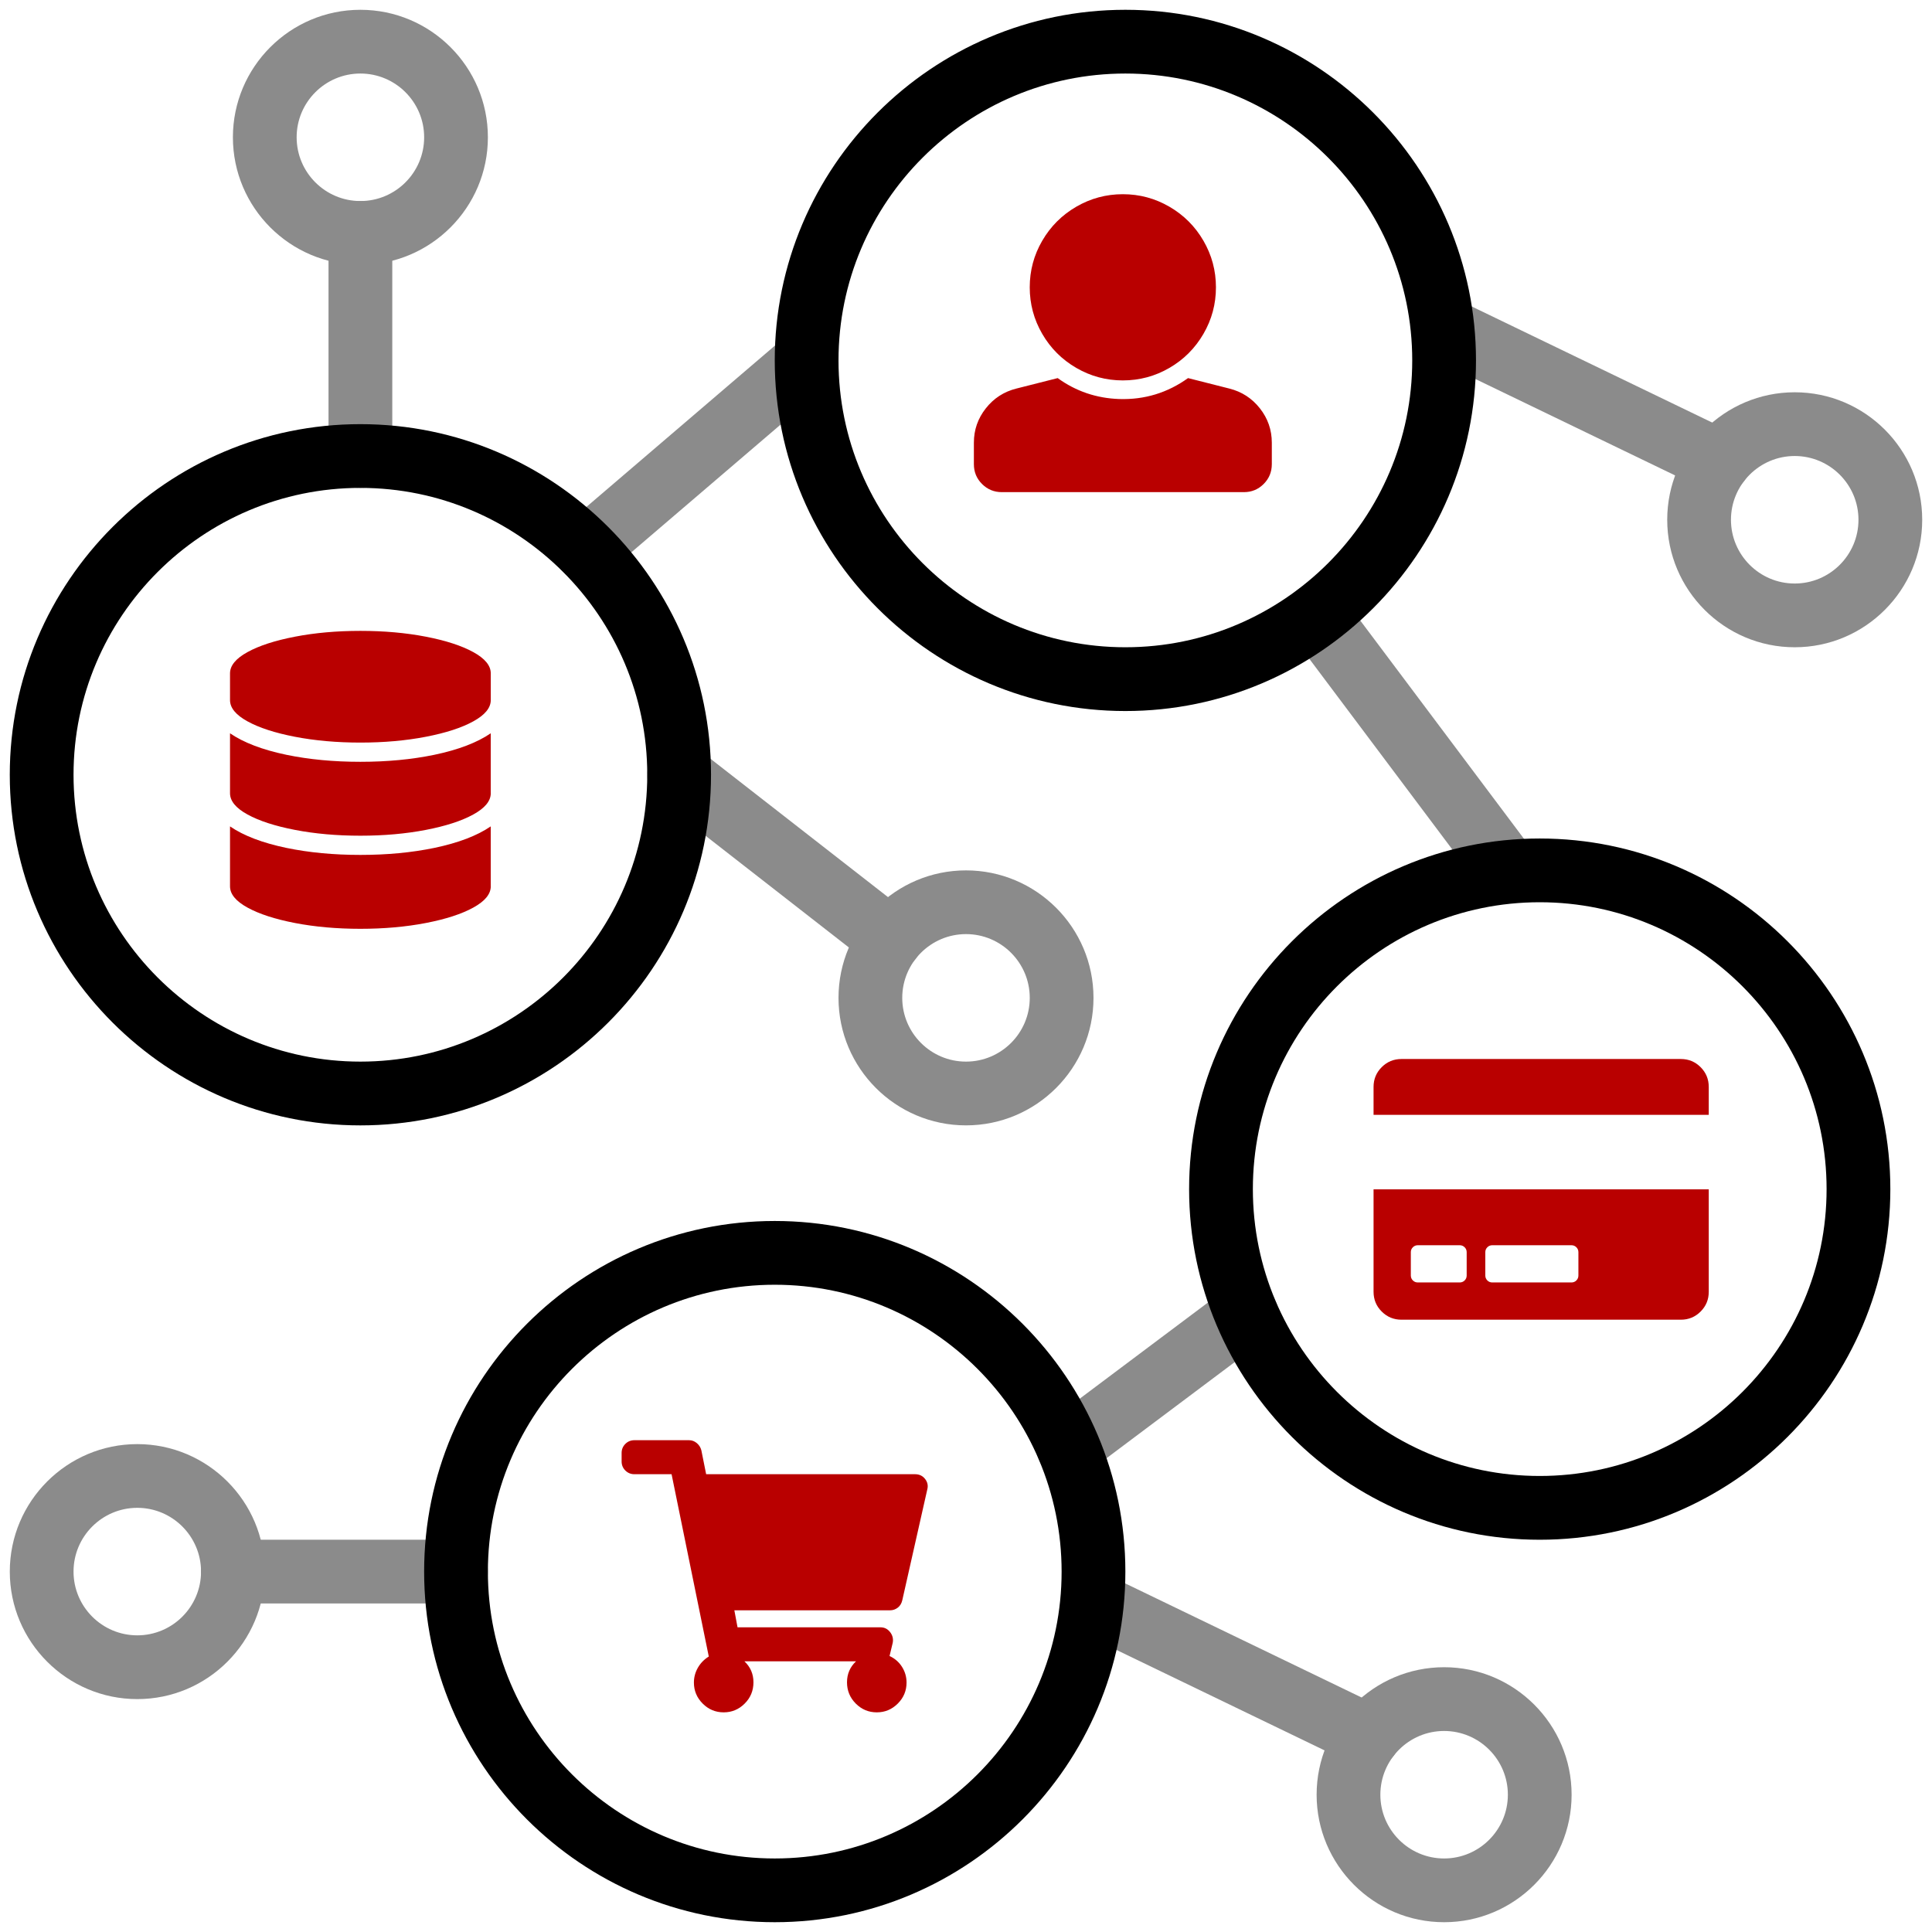 <?xml version="1.0" encoding="utf-8"?>
<!-- Generator: Adobe Illustrator 19.0.0, SVG Export Plug-In . SVG Version: 6.00 Build 0)  -->
<svg version="1.1" id="Layer_1" xmlns="http://www.w3.org/2000/svg" xmlns:xlink="http://www.w3.org/1999/xlink" x="0px" y="0px"
	 width="100px" height="100px" viewBox="165 370.89 100 100" enable-background="new 165 370.89 100 100" xml:space="preserve">
<g>
	<g>
		<path fill="#8B8B8B" d="M244.366,414.953l-9.899-13.198c-0.546-0.731-1.58-0.874-2.31-0.33c-0.729,0.546-0.876,1.58-0.33,2.308
			l9.899,13.198c0.325,0.432,0.82,0.66,1.321,0.66c0.343,0,0.691-0.107,0.988-0.33C244.765,416.714,244.912,415.68,244.366,414.953z
			"/>
	</g>
</g>
<g>
	<g>
		<path fill="#8B8B8B" d="M257.894,391.194c-3.639,0-6.599,2.96-6.599,6.599c0,3.639,2.96,6.599,6.599,6.599
			c3.639,0,6.599-2.96,6.599-6.599C264.493,394.154,261.533,391.194,257.894,391.194z M257.894,401.093c-1.82,0-3.3-1.48-3.3-3.3
			c0-1.82,1.48-3.3,3.3-3.3s3.3,1.48,3.3,3.3C261.194,399.613,259.714,401.093,257.894,401.093z"/>
	</g>
</g>
<g>
	<g>
		<path fill="#8B8B8B" d="M172.106,445.637c-3.639,0-6.599,2.96-6.599,6.599s2.96,6.599,6.599,6.599c3.639,0,6.599-2.96,6.599-6.599
			S175.745,445.637,172.106,445.637z M172.106,455.535c-1.82,0-3.3-1.48-3.3-3.3c0-1.82,1.48-3.3,3.3-3.3c1.82,0,3.3,1.48,3.3,3.3
			C175.406,454.055,173.926,455.535,172.106,455.535z"/>
	</g>
</g>
<g>
	<g>
		<path fill="#8B8B8B" d="M254.695,393.279l-14.233-6.871c-0.822-0.398-1.806-0.051-2.202,0.769
			c-0.396,0.82-0.051,1.807,0.769,2.202l14.233,6.871c0.231,0.112,0.475,0.165,0.716,0.165c0.614,0,1.203-0.343,1.486-0.934
			C255.86,394.662,255.515,393.675,254.695,393.279z"/>
	</g>
</g>
<g>
	<g>
		<path fill="#8B8B8B" d="M239.747,457.185c-3.639,0-6.599,2.96-6.599,6.599c0,3.639,2.96,6.599,6.599,6.599
			c3.639,0,6.599-2.96,6.599-6.599S243.386,457.185,239.747,457.185z M239.747,467.084c-1.82,0-3.3-1.48-3.3-3.3
			c0-1.82,1.48-3.299,3.3-3.299c1.82,0,3.3,1.48,3.3,3.3C243.046,465.604,241.566,467.084,239.747,467.084z"/>
	</g>
</g>
<g>
	<g>
		<path fill="#8B8B8B" d="M236.548,459.27l-14.233-6.871c-0.822-0.398-1.807-0.053-2.202,0.769c-0.396,0.82-0.051,1.806,0.769,2.202
			l14.233,6.871c0.231,0.112,0.475,0.165,0.716,0.165c0.614,0,1.203-0.343,1.487-0.934
			C237.712,460.653,237.368,459.666,236.548,459.27z"/>
	</g>
</g>
<g>
	<g>
		<path fill="#8B8B8B" d="M215,415.941c-3.639,0-6.599,2.96-6.599,6.599c0,3.639,2.96,6.599,6.599,6.599
			c3.639,0,6.599-2.96,6.599-6.599C221.599,418.9,218.639,415.941,215,415.941z M215,425.839c-1.82,0-3.3-1.48-3.3-3.3
			c0-1.82,1.48-3.3,3.3-3.3c1.82,0,3.3,1.48,3.3,3.3C218.3,424.36,216.82,425.839,215,425.839z"/>
	</g>
</g>
<g>
	<g>
		<path fill="#8B8B8B" d="M212.1,418.211l-10.933-8.521c-0.719-0.556-1.755-0.432-2.316,0.287c-0.559,0.719-0.432,1.755,0.287,2.316
			l10.933,8.521c0.302,0.234,0.658,0.348,1.013,0.348c0.492,0,0.977-0.218,1.303-0.635
			C212.946,419.808,212.819,418.772,212.1,418.211z"/>
	</g>
</g>
<g>
	<g>
		<path fill="#8B8B8B" d="M208.007,388.47c-0.592-0.69-1.633-0.772-2.326-0.18l-11.433,9.783c-0.693,0.592-0.774,1.633-0.182,2.326
			c0.327,0.381,0.789,0.577,1.254,0.577c0.38,0,0.761-0.13,1.072-0.398l11.433-9.783
			C208.518,390.204,208.599,389.163,208.007,388.47z"/>
	</g>
</g>
<g>
	<g>
		<path fill="#8B8B8B" d="M230.826,437.894c-0.546-0.729-1.58-0.876-2.31-0.33l-9.216,6.911c-0.729,0.546-0.876,1.58-0.33,2.308
			c0.325,0.432,0.82,0.66,1.321,0.66c0.345,0,0.691-0.109,0.988-0.33l9.216-6.911C231.225,439.656,231.372,438.622,230.826,437.894z
			"/>
	</g>
</g>
<g>
	<g>
		<path fill="#8B8B8B" d="M188.604,450.586h-11.549c-0.911,0-1.65,0.737-1.65,1.65s0.739,1.65,1.65,1.65h11.548
			c0.911,0,1.65-0.737,1.65-1.65S189.514,450.586,188.604,450.586z"/>
	</g>
</g>
<g>
	<g>
		<path fill="#8B8B8B" d="M183.654,371.397c-3.639,0-6.599,2.96-6.599,6.599c0,3.639,2.96,6.599,6.599,6.599
			c3.639,0,6.599-2.96,6.599-6.599C190.253,374.357,187.294,371.397,183.654,371.397z M183.654,381.296c-1.82,0-3.3-1.48-3.3-3.3
			c0-1.82,1.48-3.3,3.3-3.3c1.82,0,3.3,1.48,3.3,3.3C186.954,379.816,185.474,381.296,183.654,381.296z"/>
	</g>
</g>
<g>
	<g>
		<path fill="#8B8B8B" d="M183.654,381.296c-0.911,0-1.65,0.737-1.65,1.65v11.548c0,0.912,0.739,1.65,1.65,1.65
			s1.65-0.737,1.65-1.65v-11.548C185.304,382.033,184.565,381.296,183.654,381.296z"/>
	</g>
</g>
<g>
	<g>
		<path d="M244.696,414.291c-10.006,0-18.148,8.142-18.148,18.148s8.142,18.148,18.148,18.148s18.148-8.142,18.148-18.148
			S254.702,414.291,244.696,414.291z M244.696,447.286c-8.188,0-14.848-6.66-14.848-14.848c0-8.188,6.66-14.848,14.848-14.848
			s14.848,6.66,14.848,14.848C259.544,440.626,252.884,447.286,244.696,447.286z"/>
	</g>
</g>
<g>
	<g>
		<path d="M205.101,434.088c-10.006,0-18.148,8.142-18.148,18.148s8.142,18.147,18.148,18.147s18.148-8.142,18.148-18.148
			S215.107,434.088,205.101,434.088z M205.101,467.084c-8.188,0-14.848-6.66-14.848-14.848s6.66-14.848,14.848-14.848
			s14.848,6.66,14.848,14.848C219.949,460.423,213.289,467.084,205.101,467.084z"/>
	</g>
</g>
<g>
	<g>
		<path d="M183.654,392.844c-10.006,0-18.148,8.142-18.148,18.148s8.142,18.148,18.148,18.148s18.148-8.142,18.148-18.148
			C201.802,400.985,193.66,392.844,183.654,392.844z M183.654,425.839c-8.188,0-14.848-6.66-14.848-14.848
			s6.66-14.848,14.848-14.848s14.848,6.66,14.848,14.848C198.502,419.179,191.842,425.839,183.654,425.839z"/>
	</g>
</g>
<g>
	<g>
		<path d="M223.249,371.397c-10.006,0-18.148,8.142-18.148,18.148s8.142,18.148,18.148,18.148s18.148-8.142,18.148-18.148
			C241.396,379.539,233.255,371.397,223.249,371.397z M223.249,404.392c-8.188,0-14.848-6.66-14.848-14.848
			s6.66-14.848,14.848-14.848s14.848,6.66,14.848,14.848C238.097,397.732,231.437,404.392,223.249,404.392z"/>
	</g>
</g>
<g>
	<path fill="#B90000" d="M190.402,407.128c0,0.401-0.301,0.768-0.904,1.099c-0.602,0.332-1.42,0.598-2.455,0.798
		s-2.164,0.301-3.389,0.301s-2.354-0.101-3.389-0.301s-1.853-0.467-2.455-0.798c-0.603-0.331-0.904-0.698-0.904-1.099v-1.386
		c0-0.401,0.301-0.768,0.904-1.099c0.602-0.332,1.42-0.598,2.455-0.798s2.164-0.301,3.389-0.301s2.354,0.101,3.389,0.301
		s1.853,0.467,2.455,0.798c0.603,0.331,0.904,0.698,0.904,1.099V407.128z M190.402,411.948c0,0.401-0.301,0.768-0.904,1.099
		c-0.602,0.332-1.42,0.598-2.455,0.798s-2.164,0.301-3.389,0.301s-2.354-0.101-3.389-0.301s-1.853-0.467-2.455-0.798
		c-0.603-0.331-0.904-0.698-0.904-1.099v-3.103c0.703,0.482,1.677,0.854,2.922,1.114c1.165,0.241,2.439,0.362,3.825,0.362
		s2.661-0.121,3.825-0.362c1.245-0.261,2.219-0.632,2.922-1.114V411.948z M190.402,416.767c0,0.401-0.301,0.768-0.904,1.099
		c-0.602,0.332-1.42,0.598-2.455,0.798s-2.164,0.301-3.389,0.301s-2.354-0.101-3.389-0.301s-1.853-0.467-2.455-0.798
		c-0.603-0.331-0.904-0.698-0.904-1.099v-3.103c0.703,0.482,1.677,0.854,2.922,1.114c1.165,0.241,2.439,0.362,3.825,0.362
		s2.661-0.121,3.825-0.362c1.245-0.261,2.219-0.632,2.922-1.114V416.767z"/>
</g>
<g>
	<path fill="#B90000" d="M228.631,391.002c0.643,0.161,1.169,0.502,1.581,1.024c0.411,0.522,0.617,1.114,0.617,1.777v1.114
		c0,0.402-0.141,0.743-0.422,1.024c-0.28,0.281-0.622,0.422-1.023,0.422h-12.53c-0.402,0-0.743-0.141-1.024-0.422
		c-0.281-0.281-0.422-0.622-0.422-1.024v-1.114c0-0.663,0.206-1.255,0.618-1.777c0.411-0.522,0.938-0.863,1.581-1.024l2.139-0.542
		c0.943,0.683,2.008,1.044,3.192,1.084c1.306,0.04,2.49-0.321,3.555-1.084L228.631,391.002z M223.118,380.942
		c-0.863,0-1.666,0.216-2.409,0.647s-1.331,1.019-1.763,1.762s-0.647,1.546-0.647,2.41s0.216,1.667,0.647,2.41
		s1.02,1.331,1.763,1.762s1.546,0.647,2.409,0.647s1.667-0.216,2.41-0.647s1.33-1.019,1.762-1.762s0.647-1.546,0.647-2.41
		s-0.216-1.667-0.647-2.41s-1.019-1.331-1.762-1.762S223.981,380.942,223.118,380.942z"/>
</g>
<g>
	<path fill="#B90000" d="M253.445,428.595h-17.35v-1.445c0-0.402,0.141-0.743,0.422-1.024s0.622-0.422,1.024-0.422H252
		c0.401,0,0.743,0.141,1.023,0.422c0.281,0.281,0.422,0.622,0.422,1.024V428.595z M236.518,438.776
		c0.281,0.281,0.622,0.422,1.024,0.422H252c0.401,0,0.743-0.141,1.023-0.422c0.281-0.28,0.422-0.622,0.422-1.023v-5.302h-17.35
		v5.302C236.096,438.154,236.236,438.496,236.518,438.776z M238.129,435.448c0.07-0.07,0.156-0.105,0.256-0.105h2.169
		c0.101,0,0.186,0.035,0.256,0.105s0.105,0.156,0.105,0.256v1.205c0,0.101-0.035,0.186-0.105,0.256s-0.155,0.105-0.256,0.105h-2.169
		c-0.1,0-0.186-0.035-0.256-0.105s-0.105-0.155-0.105-0.256v-1.205C238.023,435.604,238.059,435.518,238.129,435.448z
		 M241.984,435.448c0.07-0.07,0.156-0.105,0.256-0.105h4.097c0.101,0,0.186,0.035,0.256,0.105s0.105,0.156,0.105,0.256v1.205
		c0,0.101-0.035,0.186-0.105,0.256s-0.155,0.105-0.256,0.105h-4.097c-0.1,0-0.186-0.035-0.256-0.105s-0.105-0.155-0.105-0.256
		v-1.205C241.879,435.604,241.914,435.518,241.984,435.448z"/>
</g>
<g>
	<path fill="#B90000" d="M211.703,453.716c-0.037,0.165-0.114,0.293-0.233,0.385c-0.12,0.092-0.252,0.138-0.399,0.138h-8.061
		l0.165,0.881h7.4c0.202,0,0.367,0.082,0.496,0.247s0.174,0.349,0.137,0.55l-0.165,0.688c0.275,0.128,0.491,0.316,0.646,0.563
		c0.156,0.248,0.234,0.519,0.234,0.812c0,0.422-0.151,0.784-0.454,1.087c-0.303,0.303-0.665,0.454-1.087,0.454
		s-0.784-0.151-1.087-0.454c-0.302-0.303-0.454-0.669-0.454-1.101c0-0.431,0.156-0.793,0.468-1.087h-5.778
		c0.312,0.294,0.468,0.656,0.468,1.087c0,0.432-0.151,0.798-0.454,1.101c-0.303,0.303-0.665,0.454-1.087,0.454
		s-0.784-0.151-1.087-0.454c-0.302-0.303-0.454-0.665-0.454-1.087c0-0.274,0.069-0.531,0.206-0.77
		c0.138-0.239,0.326-0.432,0.564-0.578l-1.926-9.437h-1.926c-0.183,0-0.339-0.064-0.468-0.192c-0.128-0.129-0.192-0.284-0.192-0.468
		v-0.44c0-0.184,0.064-0.339,0.192-0.468c0.128-0.128,0.285-0.192,0.468-0.192h2.834c0.146,0,0.28,0.051,0.399,0.151
		s0.197,0.225,0.234,0.371l0.248,1.238h10.812c0.22,0,0.394,0.083,0.522,0.248s0.165,0.348,0.11,0.55L211.703,453.716z"/>
</g>
</svg>
